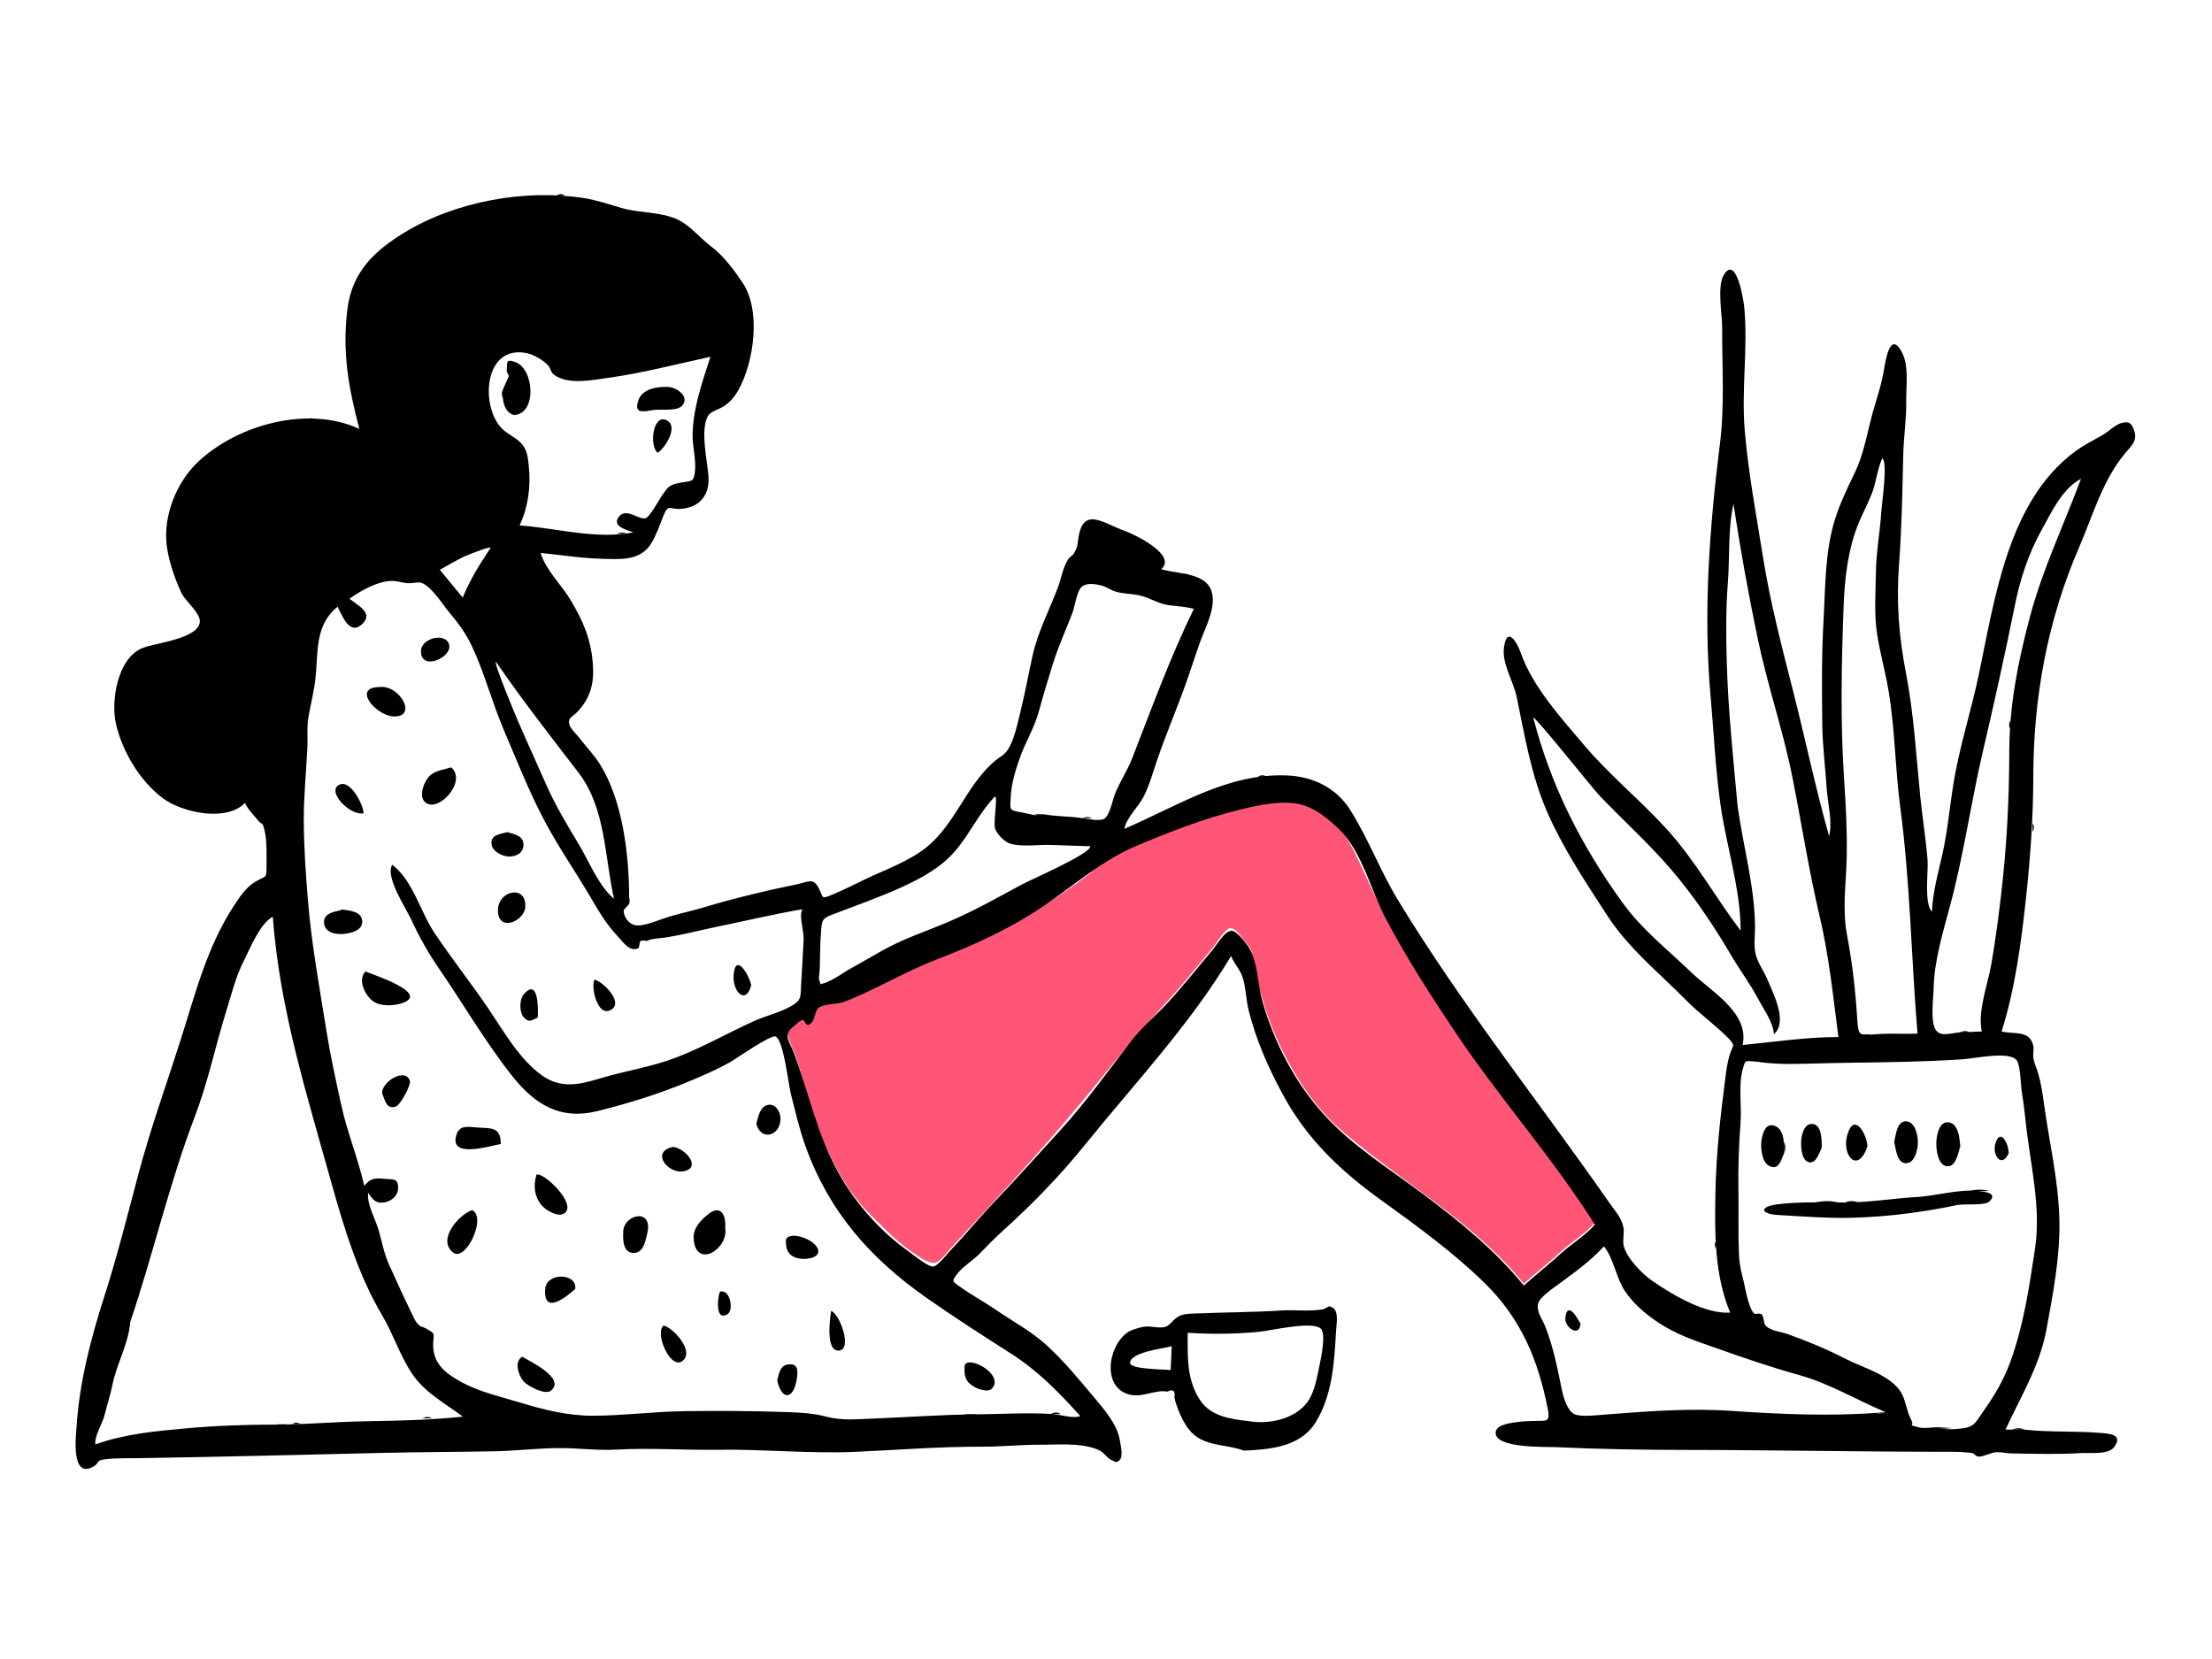 <svg width="448" height="336" viewBox="0 0 448 336" fill="none" xmlns="http://www.w3.org/2000/svg">
<path fill-rule="evenodd" clip-rule="evenodd" d="M323.016 247.637C321.039 249.922 318.121 251.619 315.882 253.708C313.531 255.903 310.979 257.821 308.637 259.989C298.306 247.363 284.154 239.62 271.894 229.142C266.081 224.175 261.799 217.437 258.665 210.522C257.059 206.977 255.872 203.328 254.943 199.551C254.525 197.85 254.116 196.155 253.842 194.431C253.511 192.343 253.425 192.165 252.017 190.535C251.41 189.834 250.236 187.784 249.048 188.01C248.048 188.2 246.22 191.243 245.588 191.995C242.55 195.61 239.605 199.335 236.406 202.81C231.513 208.127 227.058 213.36 222.514 218.996C213.22 230.526 203.194 241.38 193.078 252.229C192.327 253.034 190.578 255.393 189.5 255.711C188.189 256.096 186.059 254.488 184.739 253.59C181.552 251.42 179.041 248.735 176.317 246.047C171.002 240.801 167.403 233.436 164.982 226.429C163.532 222.235 162.59 217.887 161.094 213.707C160.471 211.965 159.058 209.824 159.775 208.307C159.989 207.854 161.348 206.652 161.828 206.56C162.395 206.452 163.34 207.229 163.537 207.175C165.418 206.66 164.375 204.691 165.494 203.631C166.128 203.03 169.355 203.118 170.318 202.788C173.84 201.58 177 199.275 180.33 197.899C194.27 192.14 208.38 186.537 220.414 177.132C223.535 174.694 225.609 172.861 229.333 171.285C233.097 169.692 236.88 168.271 240.72 166.881C244.108 165.655 247.514 164.505 251.014 163.626C254.798 162.675 260.167 161.47 263.948 162.695C271.374 165.099 273.772 171.217 276.729 177.671C280.73 186.404 285.567 194.667 290.812 202.705C300.9 218.17 313.17 232.047 323.016 247.637Z" fill="#FF5678"/>
<path fill-rule="evenodd" clip-rule="evenodd" d="M99.382 110.919C98.974 110.712 95.784 112.01 95.248 112.209C93.109 113.003 91.094 114.321 89.079 115.394C90.624 117.273 92.169 119.153 93.713 121.033C95.226 117.32 97.172 114.256 99.382 110.919ZM100.436 134.021C99.91 134.08 104.346 144.741 104.864 145.938C106.75 150.292 108.729 154.603 110.639 158.945C112.49 163.154 114.837 167.025 117.202 170.956C119.225 174.319 121.306 179.536 124.358 182.027C122.431 173.479 122.685 163.65 117.158 156.473C111.43 149.032 105.766 141.767 100.436 134.021ZM323.015 248.016C314.455 234.46 303.739 222.468 294.812 209.154C289.814 201.699 284.949 194.149 280.741 186.213C277.681 180.441 275.779 172.205 271.052 167.792C268.969 165.848 266.743 163.945 263.948 163.074C260.123 161.882 254.856 163.063 251.014 164.005C243.853 165.761 236.858 168.488 230.076 171.351C223.196 174.255 217.326 179.472 211.11 183.663C204.442 188.16 197.225 191.435 189.754 194.303C183.249 196.8 177.462 200.384 170.992 202.897C169.703 203.398 167.072 203.324 165.99 203.978C164.825 204.681 165.284 206.757 163.869 207.523C163.23 207.869 163.018 206.616 162.528 206.636C161.928 206.661 161.382 207.365 160.804 207.81C158.453 209.624 159.894 210.834 160.825 213.331C163.86 221.465 165.491 229.74 169.752 237.419C173.255 243.731 178.269 249.387 184.173 253.566C185.071 254.202 187.999 256.666 189.053 256.502C190.001 256.355 191.932 253.832 192.588 253.147C195.56 250.038 198.278 246.694 201.249 243.58C205.84 238.768 210.259 233.827 214.715 228.949C219.887 223.287 224.465 216.871 229.123 210.821C231.266 208.037 234.024 205.77 236.406 203.189C239.609 199.719 242.55 195.988 245.588 192.374C246.507 191.28 248.047 188.483 249.476 188.516C250.477 188.539 252.242 190.896 252.765 191.634C254.711 194.379 254.702 199.337 255.67 202.764C258.032 211.12 262.29 219.282 268.13 225.73C273.938 232.143 281.377 236.703 288.246 241.857C295.687 247.441 302.736 253.156 308.637 260.369C310.979 258.201 313.531 256.282 315.882 254.088C318.122 251.998 321.04 250.302 323.015 248.016ZM212.823 286.368C214.487 286.385 217.305 287.408 218.794 286.792C214.378 281.906 210.322 277.713 204.735 274.132C198.937 270.416 193.158 266.733 187.527 262.769C176.177 254.781 167.83 245.308 163.089 232.006C161.868 228.58 161.051 224.987 160.156 221.466C159.675 219.569 158.717 210.697 157.09 209.931C156.126 209.477 148.872 214.575 147.723 215.21C145.036 216.696 142.338 217.849 139.56 219.011C133.589 221.512 127.433 223.419 121.1 225.011C113.509 226.92 108.337 223.761 103.634 217.794C98.298 211.024 93.864 203.386 88.986 196.277C86.767 193.043 84.929 189.815 83.291 186.248C82.219 183.915 77.966 177.619 79.435 175.132C83.628 178.324 85.136 184.671 87.992 188.945C91.552 194.272 95.563 199.294 99.141 204.616C102.15 209.09 105.219 214.513 109.664 217.73C113.574 220.559 117.289 219.69 121.496 218.418C126.596 216.877 131.883 216.117 136.881 214.206C142.289 212.138 147.407 209.204 152.684 206.812C155.144 205.696 158.09 205.062 160.408 203.671C162.406 202.474 162.108 201.841 162.255 199.29C162.426 196.313 162.624 193.335 162.755 190.356C162.844 188.355 161.761 185.641 162.496 184.147C156.505 185.185 150.649 186.576 144.7 187.807C141.443 188.481 138.302 189.314 135.012 189.843C133.757 190.045 132.043 190.039 130.92 190.586C130.024 190.329 129.567 190.492 129.549 191.076C129.507 191.393 129.439 191.706 129.346 192.014C127.509 192.849 126.44 191.057 124.847 189.338C122.881 187.216 121.408 184.826 119.966 182.333C116.741 176.758 113.023 171.515 110.039 165.783C106.997 159.941 104.526 153.685 101.947 147.623C99.581 142.061 98.066 136.047 95.452 130.617C94.285 128.193 92.806 126.189 91.079 124.141C89.654 122.452 87.462 118.807 85.334 118.031C84.771 117.826 83.298 118.17 82.659 118.125C81.385 118.034 80.249 117.566 78.946 117.668C76.123 117.889 73.045 119.674 70.79 121.244C72.247 122.543 75.894 124.122 73.275 126.463C70.733 128.735 69.329 124.659 68.359 122.873C63.791 126.624 64.452 131.796 63.924 137.095C63.648 139.862 62.923 142.587 62.456 145.312C62.119 147.273 62.355 149.302 62.259 151.304C62.013 156.393 61.502 161.264 61.526 166.281C61.553 171.644 61.919 176.823 62.348 182.147C63.07 191.11 64.725 200.077 66.144 208.969C66.943 213.967 68.036 218.824 69.097 223.741C70.301 229.322 72.528 234.609 73.777 240.176C75.05 238.558 76.007 238.55 78.065 238.764C79.649 238.929 80.712 238.552 80.619 240.75C80.559 242.175 79.302 243.264 77.911 243.513C76.097 243.837 75.48 242.932 74.545 241.558C74.326 244.16 76.076 246.881 76.769 249.422C77.424 251.831 77.858 254.191 78.958 256.496C80.032 258.745 80.952 260.963 82.039 263.191C82.539 264.215 83.007 265.256 83.513 266.278C83.769 266.796 84.071 267.509 84.453 267.945C85.349 268.967 85.206 268.472 86.255 269.054C88.54 270.324 87.682 270.007 87.735 272.628C87.787 275.213 89.113 277.112 91.238 278.565C95.749 281.649 100.197 282.506 105.325 284.064C110.102 285.516 115.134 286.761 120.193 286.733C126.389 286.698 132.503 285.886 138.698 285.804C145.534 285.713 152.435 285.75 159.257 285.987C162.067 286.084 164.676 286.209 167.389 286.926C170.54 287.76 173.587 287.429 176.834 287.303C183.762 287.034 190.928 286.498 197.765 286.449C202.688 286.414 207.882 286.071 212.823 286.368ZM392.455 289.053C393.687 289.704 396.447 289.437 397.685 289.256C399.866 288.938 400.1 288.073 401.484 286.129C403.865 282.78 405.799 279.572 407.201 275.693C409.882 268.268 410.977 260.672 412.155 252.905C413.463 244.275 411.074 235.33 410.219 226.758C410.022 224.792 409.754 222.843 409.443 220.891C409.257 219.725 409.209 215.755 408.441 214.745C406.966 212.804 400.106 214.37 397.408 214.545C389.88 215.037 382.302 215.152 374.777 215.238C370.765 215.283 366.73 215.451 362.758 215.482C360.933 215.497 359.149 215.406 357.319 215.228C356.706 215.169 356.108 215.028 355.491 214.994C353.379 214.877 353.538 214.571 352.992 216.442C352.035 219.718 352.771 223.887 352.52 227.289C352.184 231.833 352.002 236.442 352.086 240.997C352.163 245.205 352.019 249.405 352.176 253.623C352.242 255.369 352.433 256.794 352.893 258.462C353.414 260.348 353.987 264.754 355.285 266.059C355.432 266.208 356.535 265.862 356.828 266.232C357.279 266.802 357.196 268.008 357.506 268.376C358.509 269.569 360.58 269.663 362.083 270.199C366.206 271.67 369.989 273.266 373.875 275.249C377.348 277.02 382.946 278.528 385.034 282.023C385.991 283.625 386.12 285.738 387.001 287.39C388.003 289.273 385.998 288.289 388.453 289.053C389.559 289.397 391.321 289.053 392.455 289.053ZM26.375 267.756C26.062 272.105 23.613 276.247 22.76 280.522C22.361 282.524 21.684 284.492 21.215 286.482C20.765 288.391 19.141 290.652 19.305 292.541C25.302 290.404 31.377 289.867 37.645 289.291C43.586 288.745 49.862 288.527 55.753 288.525C61.756 288.521 68.174 287.935 74.355 287.844C80.819 287.749 87.381 287.582 93.751 286.911C90.42 284.444 86.252 282.127 83.793 278.695C81.119 274.963 79.73 270.288 77.377 266.351C72.656 258.449 69.654 248.644 67.179 239.767C62.182 221.846 56.599 204.256 55.253 185.667C52.692 186.979 50.659 192.068 49.376 194.602C47.74 197.837 46.883 201.344 45.819 204.783C43.627 211.865 42.111 219.209 39.428 226.225C34.301 239.635 31.005 254.084 26.375 267.756ZM351.924 163.309C353.033 171.324 355.359 179.443 355.448 187.554C355.467 189.339 355.165 191.321 355.537 193.08C355.934 194.959 357.226 196.62 357.972 198.405C359.156 201.239 362.154 207.048 359.263 209.45C359.204 207.171 357.119 204.277 356.068 202.284C354.485 199.281 352.404 196.536 350.688 193.608C347.095 187.479 343.07 181.481 338.44 176.078C333.93 170.815 328.732 166.147 323.95 161.135C322.513 159.629 310.987 145.136 310.529 145.339C314.104 159.126 320.182 171.122 328.499 182.666C332.577 188.325 337.471 192.049 342.436 196.843C346.57 200.836 354.361 205.105 352.932 211.647C359.394 211.026 365.814 210.033 372.335 210.033C371.263 201.78 370.441 193.657 368.527 185.539C366.353 176.322 364.881 166.828 363.042 157.529C361.165 148.035 357.981 138.844 356.001 129.368C354.104 120.294 352.475 111.237 351.085 102.062C349.936 107.146 350.36 112.73 349.952 117.917C349.535 123.216 349.576 128.418 349.714 133.748C349.971 143.649 351.026 153.431 351.924 163.309ZM379.926 116.104C379.963 111.865 380.784 107.685 381.037 103.457C381.115 102.16 382.407 93.309 381.202 92.847C380.211 95.008 379.98 97.772 379.08 100.039C378.181 102.303 376.978 104.461 376.116 106.741C374.247 111.681 373.602 117.27 373.401 122.522C372.945 134.401 372.71 146.253 373.508 158.132C373.85 163.224 374.113 168.324 374.019 173.426C373.916 179.04 373.057 183.912 374.101 189.48C375.134 194.993 375.783 200.484 376.128 206.078C376.369 210.004 376.466 209.726 380.212 209.45C382.916 209.25 385.647 209.463 388.355 209.34C387.089 194.038 386.882 178.704 384.86 163.461C383.828 155.684 383.8 147.795 382.518 140.047C381.881 136.199 380.812 132.428 380.198 128.574C379.539 124.437 379.863 120.272 379.926 116.104ZM106.004 106.474C113.215 107.098 120.886 109.254 128.278 107.831C127.059 107.337 123.871 106.657 125.306 104.709C126.765 102.728 129.224 105.24 130.679 104.981C131.576 104.821 133.559 101.07 134.112 100.294C135.367 98.529 135.518 98.221 137.775 97.769C139.962 97.331 140.458 97.805 140.735 95.631C141.053 93.131 140.188 90.321 140.273 87.764C140.458 82.261 142.233 77.435 143.885 72.257C136.865 73.785 130 75.596 122.822 76.58C119.753 77.001 114.979 77.972 112.191 75.886C111.466 75.343 111.582 74.611 110.989 73.982C109.994 72.928 108.149 71.836 106.738 71.536C98.055 69.687 97.208 82.066 101.559 86.697C102.649 87.858 104.165 88.431 105.281 89.495C106.771 90.913 106.893 92.407 107.111 94.572C107.518 98.632 106.964 102.708 105.232 106.422L106.004 106.474ZM211.374 164.911C213.937 165.397 216.612 165.286 219.182 165.701C220.095 165.849 222.833 166.363 223.636 165.829C224.861 165.014 225.297 162.025 225.877 160.633C226.896 158.184 228.339 156.048 229.311 153.555C233.283 143.371 236.988 133.146 241.792 123.31C239.951 122.831 238.537 122.812 236.681 122.565C234.748 122.307 232.995 121.164 231.151 120.673C229.397 120.206 227.561 120.325 225.824 119.782C224.867 119.483 224.046 118.819 223.103 118.586C221.599 118.217 219.844 118.001 218.95 118.988C218.033 120 217.712 122.776 217.213 124.084C215.885 127.567 214.342 130.93 213.229 134.493C212.225 137.708 211.271 140.888 210.388 144.132C209.454 147.556 207.614 150.378 206.493 153.649C205.64 156.139 204.836 158.685 204.708 161.339C204.585 163.93 204.208 164.095 206.798 164.509C208.106 164.717 210.144 165.494 211.374 164.911ZM380.026 286.149C380.693 286.46 381.323 286.419 381.913 286.025C376.125 283.58 370.495 280.189 364.457 278.512C358.792 276.939 353.287 275.06 347.83 273.122C343.396 271.548 339.409 270.323 335.401 267.552C332.967 265.871 330.806 263.98 329.133 261.522C327.272 258.786 326.858 254.893 324.842 252.429C322.12 255.417 318.924 257.68 315.704 260.055C314.59 260.877 311.918 262.668 311.537 263.939C311.056 265.543 312.344 267.078 312.981 268.702C314.613 272.86 315.41 277.016 316.295 281.339C316.65 283.071 317.416 285.675 318.839 286.401C320.135 287.061 323.888 286.582 325.5 286.459C333.914 285.822 342.178 285.169 350.641 285.749C360.219 286.406 370.473 286.86 380.026 286.149ZM396.83 209.1C398.359 209.105 399.852 208.914 401.376 208.914C400.496 204.808 402.552 199.495 403.281 195.397C404.096 190.812 404.717 186.071 405.261 181.45C406.407 171.716 406.927 162.1 406.942 152.295C406.956 142.807 408.683 134.136 411.102 125.015C413.7 115.22 417.954 106.411 421.472 96.964C417.613 99.003 415.478 103.776 413.45 107.425C410.887 112.038 409.18 117.147 408.134 122.326C406.115 132.317 403.9 142.338 401.57 152.313C399.144 162.699 397.718 173.18 394.939 183.481C393.584 188.504 391.741 194.684 391.639 199.865C391.596 202.008 390.95 206.495 391.922 208.357C392.83 210.098 394.838 209.278 396.83 209.1ZM166.026 196.214C165.946 197.28 165.869 198.295 165.68 199.348C167.798 199.328 170.48 197.131 172.297 196.144C174.51 194.942 176.725 193.617 178.889 192.409C183.068 190.076 187.811 188.539 192.272 186.623C197.397 184.421 202.108 181.761 207.008 179.111C208.72 178.185 221.024 172.852 220.817 171.395C218.116 171.305 215.415 171.215 212.713 171.126C210.398 171.049 206.811 171.572 204.593 170.856C203.379 170.464 202.015 169.02 201.557 167.889C201.103 166.77 202.123 161.622 201.53 161.294C198.507 164.381 196.606 168.483 193.903 171.813C190.916 175.493 187.057 177.642 182.803 179.598C178.105 181.758 173.243 183.43 168.443 185.282C166.418 186.062 166.458 186.509 166.282 188.729C166.085 191.21 166.106 193.726 166.026 196.214ZM410.128 289.559C415.22 290.105 420.438 289.794 425.57 290.22C427.437 290.375 430.026 290.606 428.148 293.112C426.965 294.69 423.175 294.184 421.456 294.293C416.841 294.587 411.954 294.429 407.329 294.361C406.355 294.347 405.279 294.057 404.294 294.122C403.158 294.197 401.797 295.014 400.762 295.008C400.124 295.004 399.895 294.331 399.344 294.269C398.145 294.135 396.946 294.036 395.737 294.037C377.454 294.041 359.422 293.673 341.184 293.653C332.464 293.644 323.603 293.494 314.886 293.084C313.055 292.998 302.631 293.372 302.919 290.076C303.068 288.379 306.47 288.14 307.712 287.959C308.632 287.826 309.586 287.847 310.508 287.797C312.957 287.666 314.03 288.255 313.513 285.576C311.554 275.412 308.042 267.012 300.54 259.704C294.406 253.728 287.019 248.307 280.07 243.317C271.634 237.258 264.789 230.885 259.78 221.613C256.855 216.199 254.407 210.663 252.904 204.676C252.363 202.523 252.35 200.073 251.688 197.997C251.178 196.398 250.016 195.279 249.332 193.623C240.938 207.643 229.813 219.373 219.612 232.014C214.738 238.054 209.178 243.79 203.354 249.044C201.626 250.603 200.013 252.231 198.4 253.909C197.051 255.313 194.909 256.561 193.77 258.119C192.677 259.614 192.946 259.542 194.609 260.729C196.808 262.298 199.231 263.601 201.465 265.13C205.035 267.576 208.932 269.642 212.124 272.584C215.576 275.767 218.592 279.453 221.61 283.041C223.621 285.433 226.26 288.502 226.765 291.526C226.933 292.527 227.569 295.001 226.73 295.734C226.012 296.36 226.084 296.123 225.194 295.741C224.026 295.24 223.683 294.092 222.257 293.544C218.609 292.144 214.194 292.625 210.398 292.608C206.6 292.591 202.771 293.018 198.975 293.002C190.308 292.966 181.825 293.668 173.159 294.045C163.956 294.445 154.64 293.485 145.467 293.621C138.671 293.722 131.694 293.214 124.71 293.591C121.118 293.785 117.59 293.336 114.087 293.285C109.501 293.219 104.792 293.843 100.167 293.932C92.575 294.079 85.076 294.078 77.438 294.26C61.009 294.653 44.669 295.059 28.231 295.32C26.038 295.354 23.637 295.28 21.47 295.527C19.17 295.789 20.358 296.278 18.78 297.106C14.362 299.423 15.382 290.833 15.488 289.143C16.056 280.089 18.354 271.208 21.117 262.612C23.737 254.459 25.865 245.926 28.084 237.597C30.514 228.481 33.679 219.738 36.554 210.712C39.499 201.462 41.897 191.852 47.246 183.653C48.465 181.785 49.724 179.776 51.684 178.599C53.881 177.279 53.975 178.05 53.974 175.634C53.972 173.359 54.112 170.32 53.575 168.149C53.09 166.188 53.165 167.351 52.073 165.942C51.184 164.796 50.253 164.013 49.616 162.622C45.697 166.595 36.728 164.498 32.942 161.637C28.309 158.136 24.78 152.228 23.486 146.602C22.448 142.084 23.722 133.471 28.723 131.299C31.16 130.24 40.114 129.439 40.473 125.987C40.657 124.205 37.506 121.7 36.779 120.167C35.431 117.329 34.137 113.553 33.763 110.442C33.031 104.368 35.788 97.577 40.18 93.475C48.237 85.949 62.414 82.087 72.778 86.862C70.588 78.495 69.265 71.278 70.368 62.575C71.319 55.078 75.742 50.883 81.829 47.148C92.216 40.775 106.341 38.259 118.218 40.112C120.917 40.534 123.507 41.437 126.006 42.156C129.637 43.2 133.983 42.852 137.41 44.549C139.896 45.779 141.783 48.229 143.966 49.865C146.514 51.774 148.632 54.625 150.402 57.261C154.189 62.897 152.709 73.359 149.54 79.017C148.861 80.231 148.021 81.252 146.897 82.081C145.726 82.942 143.941 83.211 143.338 84.328C141.793 87.192 143.283 93.391 143.49 96.486C143.73 100.079 141.913 102.779 137.838 103.065C135.481 103.231 135.405 101.864 134.277 104.678C133.545 106.502 132.881 108.489 131.825 110.161C129.648 113.607 125.662 113.271 122.031 113.178C117.827 113.069 113.687 112.405 109.481 111.986C110.592 115.545 113.632 118.307 115.531 121.478C118.098 125.766 119.644 129.321 120.061 134.317C120.381 138.156 119.69 141.187 117.063 144.044C115.976 145.227 115.012 145.285 115.282 146.649C115.447 147.481 116.886 148.854 117.395 149.518C118.742 151.275 120.306 152.888 121.492 154.764C126.054 161.984 127.401 172.989 127.413 181.394C127.413 181.779 127.619 182.599 127.449 182.997C127.323 183.292 126.365 184.224 126.351 184.304C126.164 185.385 127.218 187.237 128.871 187.42C130.607 187.612 133.788 186.163 135.403 185.687C137.988 184.925 140.622 184.363 143.201 183.58C147.367 182.316 151.513 181.308 155.747 180.318C157.661 179.871 159.585 179.498 161.505 179.079C163.692 178.603 164.707 177.683 165.836 179.908C166.804 181.817 166.202 182.163 168.548 181.201C170.877 180.245 173.152 179.061 175.426 177.982C179.436 176.08 184.212 174.384 187.671 171.576C193.441 166.89 195.578 159.429 201.1 154.458C202.638 153.074 203.556 153.049 204.528 151.132C205.569 149.079 206.105 146.447 206.652 144.24C207.611 140.374 208.293 136.495 209.162 132.632C210.245 127.821 212.585 123.463 214.293 118.874C214.958 117.086 215.303 114.813 216.376 113.206C216.661 112.78 217.204 112.54 217.426 112.187C218.189 110.976 218.181 110.644 218.379 109.188C219.304 102.382 223.367 105.962 227.805 107.523C229.676 108.18 238.557 112.445 235.165 115.281C239.208 116.454 245.683 115.816 245.628 121.609C245.6 124.578 243.825 127.753 242.872 130.532C242.025 132.999 241.207 135.476 240.348 137.939C238.464 143.334 236.179 148.569 234.341 153.981C233.503 156.448 232.812 158.972 231.646 161.3C230.617 163.354 228.127 165.617 227.716 167.863C238.489 163.267 248.455 156.622 260.512 157.046C265.792 157.231 270.584 159.45 273.5 164.093C277.155 169.911 279.561 176.426 283.134 182.299C296.132 203.661 311.636 223.069 325.905 243.547C327.001 245.121 328.411 246.609 328.791 248.554C329.039 249.822 328.558 251.092 328.855 252.31C329.473 254.844 332.591 258.006 334.706 259.462C338.76 262.252 345.35 266.188 350.409 265.84C347.234 258.21 347.277 249.85 347.424 241.711C347.564 233.98 348.4 226.311 349.392 218.659C349.616 216.928 349.812 215.323 350.309 213.646C350.88 211.721 351.664 211.903 349.954 210.173C347.322 207.508 344.191 205.316 341.538 202.618C335.799 196.785 329.917 192.212 325.401 185.246C321.105 178.62 316.574 171.803 313.394 164.547C310.121 157.077 308.812 149.1 307.187 141.19C306.528 137.98 304.123 134.396 304.606 131.044C305.217 126.808 307.181 129.893 307.981 132.172C310.422 139.132 316.136 145.36 320.869 150.957C325.982 157.004 332.236 162.062 337.574 167.933C343.386 174.326 347.367 181.674 352.536 188.499C352.536 180.029 349.644 171.404 348.461 163.025C347.42 155.651 347.093 148.252 346.435 140.845C344.941 124.02 346.232 106.699 348.329 89.994C349.326 82.06 348.761 74.314 348.791 66.353C348.8 63.819 347.752 57.98 349.088 55.732C351.648 51.425 353.141 60.842 353.271 62.246C354.045 70.609 352.656 78.879 353.366 87.206C354.107 95.902 355.715 104.354 357.084 112.95C358.566 122.257 360.98 131.354 363.291 140.482C365.717 150.067 367.758 159.851 370.455 169.359C371.183 166.37 370.162 162.699 369.961 159.655C369.673 155.299 369.11 150.943 369.062 146.575C368.984 139.615 368.93 132.526 369.324 125.598C369.712 118.77 369.594 111.614 371.689 105.036C372.683 101.913 374.14 98.867 375.567 95.926C377.326 92.299 377.948 88.782 378.923 84.925C379.757 81.621 380.979 78.405 381.535 75.035C381.881 72.939 382.845 66.753 385.245 71.44C386.638 74.16 386.036 78.193 386.074 81.116C386.124 84.863 385.551 88.506 385.463 92.237C385.292 99.557 385.169 106.868 384.623 114.176C384.05 121.844 384.55 128.715 386.009 136.27C387.605 144.539 388.073 152.827 388.9 161.198C389.326 165.52 390.046 169.818 390.393 174.146C390.577 176.438 389.634 183.01 391.277 184.643C391.436 180.673 392.573 176.7 393.435 172.831C394.457 168.248 394.87 163.431 395.623 158.782C396.842 151.251 399.208 144.059 400.773 136.612C404 121.262 406.681 101.533 420.203 91.485C421.972 90.17 423.917 89.2 425.829 88.118C426.912 87.505 428.521 85.921 429.76 85.644C431.112 85.343 431.676 85.577 432.224 87.146C432.989 89.333 431.591 90.355 430.286 91.943C425.769 97.44 423.84 104.486 421.051 110.933C414.666 125.694 411.84 141.264 411.808 157.221C411.791 165.574 411.215 173.63 410.324 181.933C409.365 190.868 408.103 200.318 405.388 208.914C408.111 209.524 411.065 208.614 411.804 211.779C411.985 212.556 411.657 213.475 411.858 214.487C412.053 215.471 412.523 216.449 412.801 217.416C413.375 219.417 413.678 221.391 413.957 223.446C415.037 231.385 416.89 238.937 417.087 246.987C417.269 254.429 415.812 261.968 414.47 269.267C413.117 276.618 409.239 282.884 406.186 289.532C407.5 289.532 408.814 289.545 410.128 289.559Z" fill="black"/>
<path fill-rule="evenodd" clip-rule="evenodd" d="M237.315 272.661C235.867 273.071 228.876 273.843 228.877 276.037C228.878 277.352 235.86 277.327 237.095 277.47C237.169 275.867 237.242 274.264 237.315 272.661ZM252.746 287.798C256.775 288.564 262.243 287.487 264.818 283.935C266.022 282.276 266.593 279.752 266.985 277.772C267.359 275.884 268.514 271.174 267.728 269.405C266.763 267.233 257.507 269.503 254.812 269.753C250.109 270.187 245.246 270.238 240.54 269.931C240.54 274.79 240.292 279.526 243.15 283.708C245.211 286.725 249.083 287.437 252.746 287.798ZM251.936 293.8C247.559 292.198 242.964 293.239 240.113 288.54C239.39 287.348 238.781 286.066 238.344 284.741C238.13 284.161 237.963 283.567 237.845 282.959C238.068 281.649 237.588 281.279 236.406 281.85C234.086 281.399 231.542 282.992 229.098 282.522C223.171 281.384 224.247 272.893 228.225 269.954C229.011 269.373 229.796 269.212 230.695 268.925C232.678 268.293 233.751 268.999 235.565 268.819C237.03 268.675 237.433 267.138 239.008 266.461C240.039 266.018 241.471 266.052 242.555 266.008C248.228 265.774 253.92 265.777 259.63 265.407C262.293 265.235 265.168 265.656 267.777 265.201C268.998 264.988 268.823 264.175 269.98 264.888C271.177 265.627 270.66 268.357 270.6 269.446C270.25 275.743 269.875 282.497 266.502 288.002C263.416 293.039 257.343 293.554 251.936 293.8Z" fill="black"/>
<path fill-rule="evenodd" clip-rule="evenodd" d="M20.767 295.535C22.175 295.519 23.583 295.504 24.986 295.49C23.576 295.505 22.172 295.52 20.767 295.535Z" fill="black"/>
<path fill-rule="evenodd" clip-rule="evenodd" d="M411.816 161.276C411.814 159.923 411.811 158.571 411.808 157.22C411.81 158.574 411.813 159.925 411.816 161.276Z" fill="black"/>
<path fill-rule="evenodd" clip-rule="evenodd" d="M53.58 166.831C53.575 168.149 53.571 169.467 53.566 170.782C53.57 169.463 53.575 168.147 53.58 166.831Z" fill="black"/>
<path fill-rule="evenodd" clip-rule="evenodd" d="M170.641 294.041C171.762 294.042 172.882 294.044 173.997 294.047C172.875 294.046 171.759 294.043 170.641 294.041Z" fill="black"/>
<path fill-rule="evenodd" clip-rule="evenodd" d="M102.611 293.772C103.732 293.775 104.852 293.779 105.967 293.783C104.845 293.78 103.728 293.776 102.611 293.772Z" fill="black"/>
<path fill-rule="evenodd" clip-rule="evenodd" d="M347.572 239.045C347.523 239.934 347.473 240.823 347.424 241.711C347.474 240.82 347.523 239.933 347.572 239.045Z" fill="black"/>
<path fill-rule="evenodd" clip-rule="evenodd" d="M410.128 289.559C409.262 289.55 408.396 289.541 407.531 289.532C408.4 289.169 409.266 289.185 410.128 289.559Z" fill="black"/>
<path fill-rule="evenodd" clip-rule="evenodd" d="M333.257 293.497C333.878 293.487 334.5 293.478 335.115 293.467C334.492 293.476 333.874 293.487 333.257 293.497Z" fill="black"/>
<path fill-rule="evenodd" clip-rule="evenodd" d="M411.479 172.252C411.495 171.579 411.51 170.907 411.525 170.238C411.51 170.91 411.495 171.581 411.479 172.252Z" fill="black"/>
<path fill-rule="evenodd" clip-rule="evenodd" d="M353.366 87.206C353.315 86.513 353.263 85.82 353.212 85.128C353.263 85.822 353.315 86.514 353.366 87.206Z" fill="black"/>
<path fill-rule="evenodd" clip-rule="evenodd" d="M411.786 163.924C411.794 163.229 411.803 162.534 411.811 161.842C411.803 162.537 411.794 163.231 411.786 163.924Z" fill="black"/>
<path fill-rule="evenodd" clip-rule="evenodd" d="M216.362 292.635C216.914 292.643 217.467 292.651 218.015 292.658C217.461 292.649 216.911 292.642 216.362 292.635Z" fill="black"/>
<path fill-rule="evenodd" clip-rule="evenodd" d="M358.683 293.768C359.223 293.779 359.763 293.79 360.298 293.801C359.756 293.791 359.22 293.779 358.683 293.768Z" fill="black"/>
<path fill-rule="evenodd" clip-rule="evenodd" d="M417.025 244.895C416.986 244.285 416.947 243.676 416.909 243.067C416.948 243.677 416.987 244.286 417.025 244.895Z" fill="black"/>
<path fill-rule="evenodd" clip-rule="evenodd" d="M407.329 294.361C407.768 294.358 408.208 294.356 408.642 294.355C408.201 294.358 407.765 294.36 407.329 294.361Z" fill="black"/>
<path fill-rule="evenodd" clip-rule="evenodd" d="M347.427 293.796C347.862 293.786 348.298 293.775 348.729 293.765C348.292 293.776 347.859 293.786 347.427 293.796Z" fill="black"/>
<path fill-rule="evenodd" clip-rule="evenodd" d="M249.563 293.464C250.043 293.461 250.522 293.458 250.997 293.455C250.516 293.458 250.04 293.461 249.563 293.464Z" fill="black"/>
<path fill-rule="evenodd" clip-rule="evenodd" d="M139.047 293.462C139.503 293.465 139.958 293.468 140.409 293.472C139.952 293.47 139.5 293.466 139.047 293.462Z" fill="black"/>
<path fill-rule="evenodd" clip-rule="evenodd" d="M112.162 293.536C112.627 293.51 113.091 293.483 113.551 293.458C113.085 293.484 112.624 293.51 112.162 293.536Z" fill="black"/>
<path fill-rule="evenodd" clip-rule="evenodd" d="M240.877 116.515C240.186 116.456 239.495 116.396 238.803 116.336C239.495 116.385 240.227 115.975 240.877 116.515Z" fill="black"/>
<path fill-rule="evenodd" clip-rule="evenodd" d="M417.09 289.821C416.409 289.753 415.727 289.684 415.046 289.615C415.728 289.684 416.409 289.753 417.09 289.821Z" fill="black"/>
<path fill-rule="evenodd" clip-rule="evenodd" d="M369.546 120.712C369.501 121.309 369.455 121.907 369.409 122.502C369.455 121.904 369.501 121.308 369.546 120.712Z" fill="black"/>
<path fill-rule="evenodd" clip-rule="evenodd" d="M411.957 145.611C412.004 145.045 412.05 144.479 412.097 143.915C412.05 144.482 412.003 145.046 411.957 145.611Z" fill="black"/>
<path fill-rule="evenodd" clip-rule="evenodd" d="M369.275 129.976C369.226 130.572 369.177 131.168 369.128 131.762C369.177 131.165 369.226 130.57 369.275 129.976Z" fill="black"/>
<path fill-rule="evenodd" clip-rule="evenodd" d="M411.669 168.465C411.664 167.889 411.66 167.313 411.656 166.738C412.028 167.313 412.013 167.887 411.669 168.465Z" fill="black"/>
<path fill-rule="evenodd" clip-rule="evenodd" d="M347.582 251.21C347.576 251.788 347.572 252.366 347.565 252.94C347.184 252.358 347.26 251.783 347.582 251.21Z" fill="black"/>
<path fill-rule="evenodd" clip-rule="evenodd" d="M391.027 184.394C390.96 183.81 390.893 183.225 390.827 182.642C390.894 183.227 390.96 183.811 391.027 184.394Z" fill="black"/>
<path fill-rule="evenodd" clip-rule="evenodd" d="M31.285 130.744C30.834 131.341 30.218 130.932 29.681 131.004C30.216 130.917 30.751 130.831 31.285 130.744Z" fill="black"/>
<path fill-rule="evenodd" clip-rule="evenodd" d="M254.757 265.821C254.186 265.822 253.615 265.822 253.044 265.823C253.616 265.822 254.186 265.821 254.757 265.821Z" fill="black"/>
<path fill-rule="evenodd" clip-rule="evenodd" d="M345.974 133.197C346.028 133.683 346.081 134.169 346.134 134.653C346.081 134.166 346.028 133.682 345.974 133.197Z" fill="black"/>
<path fill-rule="evenodd" clip-rule="evenodd" d="M63.81 84.967C63.236 84.978 62.662 84.99 62.088 85.001C62.656 84.667 63.228 84.57 63.81 84.967Z" fill="black"/>
<path fill-rule="evenodd" clip-rule="evenodd" d="M369.261 138.376C369.224 138.885 369.187 139.394 369.15 139.901C369.187 139.392 369.224 138.884 369.261 138.376Z" fill="black"/>
<path fill-rule="evenodd" clip-rule="evenodd" d="M353.52 75.865C353.565 75.401 353.609 74.936 353.653 74.475C353.608 74.94 353.565 75.402 353.52 75.865Z" fill="black"/>
<path fill-rule="evenodd" clip-rule="evenodd" d="M349.01 74.411C348.965 74.914 348.919 75.418 348.875 75.92C348.92 75.416 348.965 74.913 349.01 74.411Z" fill="black"/>
<path fill-rule="evenodd" clip-rule="evenodd" d="M99.681 40.771C99.097 40.842 98.513 40.913 97.929 40.983C98.513 40.912 99.097 40.842 99.681 40.771Z" fill="black"/>
<path fill-rule="evenodd" clip-rule="evenodd" d="M57.496 85.368C56.896 85.429 56.297 85.49 55.698 85.552C56.297 85.49 56.897 85.429 57.496 85.368Z" fill="black"/>
<path fill-rule="evenodd" clip-rule="evenodd" d="M385.942 86.844C385.978 86.375 386.015 85.906 386.051 85.44C386.015 85.909 385.978 86.377 385.942 86.844Z" fill="black"/>
<path fill-rule="evenodd" clip-rule="evenodd" d="M37.823 164.174C38.168 164.18 38.513 164.185 38.853 164.19C38.507 164.185 38.165 164.18 37.823 164.174Z" fill="black"/>
<path fill-rule="evenodd" clip-rule="evenodd" d="M349.027 222.006C348.993 222.525 348.958 223.043 348.923 223.561C348.958 223.042 348.993 222.524 349.027 222.006Z" fill="black"/>
<path fill-rule="evenodd" clip-rule="evenodd" d="M384.239 121.03C384.225 120.53 384.212 120.03 384.197 119.532C384.212 120.032 384.226 120.531 384.239 121.03Z" fill="black"/>
<path fill-rule="evenodd" clip-rule="evenodd" d="M114.384 39.587C113.852 39.587 113.319 39.588 112.788 39.588C113.32 39.222 113.852 39.231 114.384 39.587Z" fill="black"/>
<path fill-rule="evenodd" clip-rule="evenodd" d="M256.533 157.285C255.949 157.3 255.366 157.315 254.784 157.33C255.357 156.925 255.94 156.915 256.533 157.285Z" fill="black"/>
<path fill-rule="evenodd" clip-rule="evenodd" d="M307.497 292.615C307.842 292.622 308.188 292.629 308.53 292.637C308.182 292.631 307.839 292.622 307.497 292.615Z" fill="black"/>
<path fill-rule="evenodd" clip-rule="evenodd" d="M320.515 293.222C320.86 293.21 321.206 293.198 321.546 293.186C321.2 293.198 320.857 293.21 320.515 293.222Z" fill="black"/>
<path fill-rule="evenodd" clip-rule="evenodd" d="M116.774 293.462C117.134 293.471 117.494 293.481 117.849 293.489C117.488 293.48 117.131 293.471 116.774 293.462Z" fill="black"/>
<path fill-rule="evenodd" clip-rule="evenodd" d="M416.726 239.109C416.675 238.615 416.624 238.12 416.572 237.628C416.624 238.123 416.675 238.616 416.726 239.109Z" fill="black"/>
<path fill-rule="evenodd" clip-rule="evenodd" d="M369.702 155.767C369.743 156.238 369.784 156.709 369.824 157.177C369.783 156.705 369.743 156.236 369.702 155.767Z" fill="black"/>
<path fill-rule="evenodd" clip-rule="evenodd" d="M387.798 147.677C387.742 147.177 387.686 146.678 387.631 146.18C387.687 146.68 387.742 147.178 387.798 147.677Z" fill="black"/>
<path fill-rule="evenodd" clip-rule="evenodd" d="M119.695 293.76C120.058 293.755 120.421 293.749 120.781 293.744C120.416 293.75 120.055 293.755 119.695 293.76Z" fill="black"/>
<path fill-rule="evenodd" clip-rule="evenodd" d="M251.936 293.8C252.29 293.784 252.642 293.768 252.992 293.752C252.638 293.768 252.287 293.784 251.936 293.8Z" fill="black"/>
<path fill-rule="evenodd" clip-rule="evenodd" d="M384.845 111.194C384.829 110.688 384.813 110.182 384.797 109.677C384.813 110.183 384.829 110.689 384.845 111.194Z" fill="black"/>
<path fill-rule="evenodd" clip-rule="evenodd" d="M85.262 294.091C85.616 294.088 85.97 294.085 86.32 294.083C85.964 294.086 85.613 294.089 85.262 294.091Z" fill="black"/>
<path fill-rule="evenodd" clip-rule="evenodd" d="M384.697 294.086C385.061 294.089 385.425 294.093 385.785 294.097C385.418 294.094 385.058 294.09 384.697 294.086Z" fill="black"/>
<path fill-rule="evenodd" clip-rule="evenodd" d="M392.561 294.043C392.913 294.068 393.264 294.093 393.611 294.117C393.258 294.092 392.91 294.068 392.561 294.043Z" fill="black"/>
<path fill-rule="evenodd" clip-rule="evenodd" d="M395.737 294.036C396.095 294.047 396.453 294.058 396.807 294.066C396.448 294.055 396.092 294.046 395.737 294.036Z" fill="black"/>
<path fill-rule="evenodd" clip-rule="evenodd" d="M412.045 149.683C412.021 149.186 411.998 148.687 411.975 148.191C411.999 148.689 412.021 149.186 412.045 149.683Z" fill="black"/>
<path fill-rule="evenodd" clip-rule="evenodd" d="M171.712 287.51C172.801 287.454 173.89 287.397 174.98 287.34C173.89 287.397 172.801 287.453 171.712 287.51Z" fill="black"/>
<path fill-rule="evenodd" clip-rule="evenodd" d="M106.004 106.474C106.949 106.556 107.895 106.638 108.839 106.72C107.894 106.638 106.949 106.556 106.004 106.474Z" fill="black"/>
<path fill-rule="evenodd" clip-rule="evenodd" d="M372.943 147.578C372.973 148.48 373.003 149.382 373.032 150.281C373.003 149.379 372.973 148.479 372.943 147.578Z" fill="black"/>
<path fill-rule="evenodd" clip-rule="evenodd" d="M392.455 289.053C393.442 289.113 394.429 289.172 395.416 289.232C394.422 289.277 393.414 289.56 392.455 289.053Z" fill="black"/>
<path fill-rule="evenodd" clip-rule="evenodd" d="M386.615 182.344C386.622 181.483 386.629 180.623 386.636 179.764C386.629 180.625 386.622 181.485 386.615 182.344Z" fill="black"/>
<path fill-rule="evenodd" clip-rule="evenodd" d="M384.088 209.382C384.954 209.393 385.821 209.405 386.686 209.416C385.82 209.404 384.954 209.393 384.088 209.382Z" fill="black"/>
<path fill-rule="evenodd" clip-rule="evenodd" d="M166.089 194.252C166.067 194.908 166.046 195.564 166.025 196.217C166.047 195.56 166.068 194.907 166.089 194.252Z" fill="black"/>
<path fill-rule="evenodd" clip-rule="evenodd" d="M398.501 166.482C398.465 167.135 398.43 167.788 398.396 168.437C398.431 167.784 398.466 167.133 398.501 166.482Z" fill="black"/>
<path fill-rule="evenodd" clip-rule="evenodd" d="M380.026 286.149C380.656 286.106 381.286 286.064 381.914 286.023C381.44 286.402 380.964 286.434 380.026 286.149Z" fill="black"/>
<path fill-rule="evenodd" clip-rule="evenodd" d="M375.809 200.837C375.853 201.54 375.896 202.244 375.939 202.945C375.896 202.241 375.853 201.539 375.809 200.837Z" fill="black"/>
<path fill-rule="evenodd" clip-rule="evenodd" d="M140.253 89.798C140.259 89.118 140.266 88.439 140.273 87.762C140.266 88.442 140.26 89.12 140.253 89.798Z" fill="black"/>
<path fill-rule="evenodd" clip-rule="evenodd" d="M376.572 209.524L378.92 209.473C378.145 209.847 377.363 209.86 376.572 209.524Z" fill="black"/>
<path fill-rule="evenodd" clip-rule="evenodd" d="M398.235 214.538C397.681 214.543 397.127 214.547 396.578 214.553C397.133 214.548 397.684 214.543 398.235 214.538Z" fill="black"/>
<path fill-rule="evenodd" clip-rule="evenodd" d="M195.466 286.419C196.232 286.429 196.999 286.439 197.765 286.449C196.993 286.836 196.226 286.891 195.466 286.419Z" fill="black"/>
<path fill-rule="evenodd" clip-rule="evenodd" d="M51.078 288.678C51.855 288.608 52.634 288.539 53.412 288.469C52.634 288.539 51.855 288.608 51.078 288.678Z" fill="black"/>
<path fill-rule="evenodd" clip-rule="evenodd" d="M373.214 153.372C373.252 154.078 373.29 154.784 373.328 155.488C373.29 154.781 373.252 154.077 373.214 153.372Z" fill="black"/>
<path fill-rule="evenodd" clip-rule="evenodd" d="M124.914 108.132C125.57 107.808 126.231 107.754 126.898 108.097C126.236 108.108 125.575 108.12 124.914 108.132Z" fill="black"/>
<path fill-rule="evenodd" clip-rule="evenodd" d="M351.761 161.526C351.816 162.121 351.87 162.717 351.924 163.311C351.87 162.714 351.816 162.12 351.761 161.526Z" fill="black"/>
<path fill-rule="evenodd" clip-rule="evenodd" d="M407.161 147.627C406.824 147.045 406.836 146.465 407.177 145.89C407.172 146.47 407.166 147.049 407.161 147.627Z" fill="black"/>
<path fill-rule="evenodd" clip-rule="evenodd" d="M373.321 127.397C373.321 127.987 373.321 128.576 373.321 129.164C373.321 128.573 373.321 127.985 373.321 127.397Z" fill="black"/>
<path fill-rule="evenodd" clip-rule="evenodd" d="M396.83 209.1C397.505 208.893 398.18 208.6 398.852 209.107C398.177 209.105 397.504 209.102 396.83 209.1Z" fill="black"/>
<path fill-rule="evenodd" clip-rule="evenodd" d="M178.69 287.244C179.369 287.18 180.048 287.117 180.727 287.054C180.048 287.117 179.369 287.18 178.69 287.244Z" fill="black"/>
<path fill-rule="evenodd" clip-rule="evenodd" d="M85.57 287.245C86.192 286.971 86.813 286.828 87.426 287.266C86.807 287.258 86.189 287.252 85.57 287.245Z" fill="black"/>
<path fill-rule="evenodd" clip-rule="evenodd" d="M212.823 286.368C213.488 286.077 214.152 285.917 214.809 286.388C214.146 286.381 213.485 286.375 212.823 286.368Z" fill="black"/>
<path fill-rule="evenodd" clip-rule="evenodd" d="M64.734 200.3C64.784 200.901 64.834 201.502 64.884 202.1C64.833 201.499 64.784 200.9 64.734 200.3Z" fill="black"/>
<path fill-rule="evenodd" clip-rule="evenodd" d="M219.182 165.701C219.837 165.463 220.489 165.339 221.132 165.737C220.482 165.724 219.832 165.713 219.182 165.701Z" fill="black"/>
<path fill-rule="evenodd" clip-rule="evenodd" d="M373.203 183.582C373.24 184.169 373.276 184.756 373.312 185.342C373.275 184.754 373.239 184.168 373.203 183.582Z" fill="black"/>
<path fill-rule="evenodd" clip-rule="evenodd" d="M64.311 130.604C64.257 131.077 64.203 131.55 64.149 132.021C64.203 131.547 64.257 131.076 64.311 130.604Z" fill="black"/>
<path fill-rule="evenodd" clip-rule="evenodd" d="M26.375 267.756C26.341 268.217 26.308 268.677 26.274 269.135C26.309 268.674 26.342 268.215 26.375 267.756Z" fill="black"/>
<path fill-rule="evenodd" clip-rule="evenodd" d="M386.905 186.689C386.868 186.213 386.831 185.737 386.794 185.263C386.831 185.74 386.868 186.214 386.905 186.689Z" fill="black"/>
<path fill-rule="evenodd" clip-rule="evenodd" d="M339.239 285.479C339.823 285.483 340.406 285.487 340.988 285.491C340.405 285.487 339.822 285.483 339.239 285.479Z" fill="black"/>
<path fill-rule="evenodd" clip-rule="evenodd" d="M165.868 198.303C165.977 198.649 166.086 198.996 166.195 199.343C165.467 199.519 165.358 199.172 165.868 198.303Z" fill="black"/>
<path fill-rule="evenodd" clip-rule="evenodd" d="M209.597 164.918C210.189 164.915 210.782 164.913 211.374 164.91C210.783 165.191 210.191 165.384 209.597 164.918Z" fill="black"/>
<path fill-rule="evenodd" clip-rule="evenodd" d="M65.066 203.144C65.086 203.669 65.106 204.195 65.126 204.718C65.105 204.192 65.085 203.668 65.066 203.144Z" fill="black"/>
<path fill-rule="evenodd" clip-rule="evenodd" d="M71.333 287.819C71.905 287.819 72.476 287.818 73.048 287.818C72.476 287.818 71.905 287.819 71.333 287.819Z" fill="black"/>
<path fill-rule="evenodd" clip-rule="evenodd" d="M353.2 208.68C353.221 209.163 353.242 209.647 353.263 210.127C353.243 209.643 353.221 209.161 353.2 208.68Z" fill="black"/>
<path fill-rule="evenodd" clip-rule="evenodd" d="M59.194 288.408C59.756 288.035 60.32 288.068 60.884 288.402C60.321 288.405 59.757 288.407 59.194 288.408Z" fill="black"/>
<path fill-rule="evenodd" clip-rule="evenodd" d="M73.998 123.85C74.028 124.344 74.059 124.838 74.09 125.328C74.06 124.834 74.029 124.342 73.998 123.85Z" fill="black"/>
<path fill-rule="evenodd" clip-rule="evenodd" d="M56.269 288.46C56.854 288.462 57.438 288.464 58.022 288.467C57.436 288.866 56.852 288.885 56.269 288.46Z" fill="black"/>
<path fill-rule="evenodd" clip-rule="evenodd" d="M379.926 116.103C379.931 115.602 379.936 115.101 379.94 114.601C379.935 115.103 379.931 115.603 379.926 116.103Z" fill="black"/>
<path fill-rule="evenodd" clip-rule="evenodd" d="M111.586 107.336C112.145 107.409 112.704 107.482 113.263 107.554C112.704 107.481 112.145 107.409 111.586 107.336Z" fill="black"/>
<path fill-rule="evenodd" clip-rule="evenodd" d="M62.247 150.604C62.254 151.072 62.262 151.541 62.27 152.007C62.263 151.538 62.255 151.071 62.247 150.604Z" fill="black"/>
<path fill-rule="evenodd" clip-rule="evenodd" d="M383.69 150.537C383.66 150.06 383.629 149.583 383.599 149.108C383.629 149.586 383.66 150.062 383.69 150.537Z" fill="black"/>
<path fill-rule="evenodd" clip-rule="evenodd" d="M253.284 287.901C253.974 287.963 254.664 288.026 255.353 288.088C254.663 288.025 253.974 287.963 253.284 287.901Z" fill="black"/>
<path fill-rule="evenodd" clip-rule="evenodd" d="M250.979 270.04C250.606 270.046 250.233 270.052 249.864 270.06C250.238 270.055 250.608 270.048 250.979 270.04Z" fill="black"/>
<path fill-rule="evenodd" clip-rule="evenodd" d="M251.01 287.627C251.589 287.684 252.168 287.741 252.746 287.798C252.168 287.741 251.589 287.684 251.01 287.627Z" fill="black"/>
<path fill-rule="evenodd" clip-rule="evenodd" d="M146.876 248.66C147.629 252.914 141.017 257.075 140.493 251.027C140.302 248.816 141.78 247.261 143.436 245.909C145.787 243.99 147.1 245.828 146.876 248.66Z" fill="black"/>
<path fill-rule="evenodd" clip-rule="evenodd" d="M74.001 196.756C75.558 197.393 87.458 201.271 81.277 203.221C79.641 203.738 77.167 203.815 75.749 202.905C74.043 201.81 72.322 198.58 74.001 196.756Z" fill="black"/>
<path fill-rule="evenodd" clip-rule="evenodd" d="M76.929 139.144C80.968 138.675 84.689 145.309 79.71 145.094C76.085 144.937 71.21 139.144 76.929 139.144Z" fill="black"/>
<path fill-rule="evenodd" clip-rule="evenodd" d="M91.378 155.41C94.75 158.352 88.499 164.938 86.017 162.389C84.749 161.087 85.918 158.282 86.965 157.193C88.038 156.075 89.948 155.865 91.378 155.41Z" fill="black"/>
<path fill-rule="evenodd" clip-rule="evenodd" d="M101.418 231.696C99.427 232.012 90.671 234.874 92.497 229.677C93.194 227.695 95.136 228.283 96.912 228.374C99.774 228.52 101.418 228.383 101.418 231.696Z" fill="black"/>
<path fill-rule="evenodd" clip-rule="evenodd" d="M95.65 245.082C98.631 246.677 94.274 255.601 91.803 253.702C88.376 251.068 93.064 245.884 95.65 245.082Z" fill="black"/>
<path fill-rule="evenodd" clip-rule="evenodd" d="M108.65 237.908C110.1 237.317 116.932 243.889 114.331 245.717C112.998 246.654 110.472 245.048 109.669 244.079C108.162 242.262 108.026 240.022 108.65 237.908Z" fill="black"/>
<path fill-rule="evenodd" clip-rule="evenodd" d="M69.231 184.19C70.712 184.433 73.269 184.51 73.365 186.592C73.449 188.421 71.156 189.014 69.541 189.158C67.865 189.306 65.647 188.834 65.615 186.727C65.581 184.454 69.178 184.591 69.231 184.19Z" fill="black"/>
<path fill-rule="evenodd" clip-rule="evenodd" d="M105.761 274.775C107.338 275.733 114.697 279.181 111.543 281.672C110.362 282.605 106.784 280.679 105.979 279.701C105.018 278.533 104.078 275.796 105.761 274.775Z" fill="black"/>
<path fill-rule="evenodd" clip-rule="evenodd" d="M126.217 249.753C125.989 245.947 132.411 244.432 131.08 249.834C130.704 251.358 130.341 253.67 128.458 253.758C126.232 253.863 126.151 251.229 126.217 249.753Z" fill="black"/>
<path fill-rule="evenodd" clip-rule="evenodd" d="M106.38 183.563C106.425 186.451 100.892 188.997 100.849 184.42C100.811 180.331 106.587 179.134 106.38 183.563Z" fill="black"/>
<path fill-rule="evenodd" clip-rule="evenodd" d="M102.727 168.525C104.09 168.964 105.902 169.19 106.022 170.923C106.149 172.756 104.446 173.572 102.914 173.469C101.658 173.384 99.798 172.454 99.57 171.091C99.235 169.09 101.188 168.959 102.727 168.525Z" fill="black"/>
<path fill-rule="evenodd" clip-rule="evenodd" d="M77.377 221.389C77.354 219.007 82.129 216.143 83.008 218.908C83.29 219.793 81.039 223.759 80.29 224.056C78.31 224.843 78.033 223.01 77.377 221.389Z" fill="black"/>
<path fill-rule="evenodd" clip-rule="evenodd" d="M116.505 261.046C114.891 262.49 110.051 266.547 110.413 261.101C110.644 257.622 116.931 257.803 116.505 261.046Z" fill="black"/>
<path fill-rule="evenodd" clip-rule="evenodd" d="M195.361 276.611C195.89 274.321 203.462 278.293 200.935 281.186C200.088 282.157 197.87 281.278 197.017 280.703C195.33 279.564 195.293 278.513 195.361 276.611Z" fill="black"/>
<path fill-rule="evenodd" clip-rule="evenodd" d="M153.171 227.594C153.466 226.574 153.794 224.768 154.768 224.117C156.531 222.938 158.065 224.716 158.065 226.59C158.066 230.086 154.087 231.188 153.171 227.594Z" fill="black"/>
<path fill-rule="evenodd" clip-rule="evenodd" d="M134.403 268.465C136.37 268.915 140.747 273.695 138.208 275.644C135.765 277.52 132.515 269.892 134.403 268.465Z" fill="black"/>
<path fill-rule="evenodd" clip-rule="evenodd" d="M136.275 232.289C138.803 232.49 142.278 236.584 138.349 237.235C135.275 237.744 131.701 233.291 136.275 232.289Z" fill="black"/>
<path fill-rule="evenodd" clip-rule="evenodd" d="M159.161 251.126C159.795 248.991 166.064 251.279 165.712 253.63C165.525 254.88 162.961 255.174 161.614 254.843C159.63 254.356 159.115 253.055 159.161 251.126Z" fill="black"/>
<path fill-rule="evenodd" clip-rule="evenodd" d="M85.26 131.861C85.305 129.101 90.61 127.975 90.998 130.757C91.35 133.271 85.193 135.945 85.26 131.861Z" fill="black"/>
<path fill-rule="evenodd" clip-rule="evenodd" d="M157.408 279.572C157.79 278.184 157.955 276.513 159.689 276.33C161.675 276.121 161.616 277.643 161.383 279.221C160.748 283.513 158.322 283.727 157.408 279.572Z" fill="black"/>
<path fill-rule="evenodd" clip-rule="evenodd" d="M73.638 164.706C70.872 165.33 65.807 160.004 68.903 158.862C71.084 158.055 73.638 163.1 73.638 164.706Z" fill="black"/>
<path fill-rule="evenodd" clip-rule="evenodd" d="M108.91 206.078C107.502 206.741 107.178 207.143 106.097 206.055C105.155 205.108 105.197 202.469 106.005 201.484C109.1 197.711 109.027 204.551 108.91 206.078Z" fill="black"/>
<path fill-rule="evenodd" clip-rule="evenodd" d="M120.392 198.426C121.86 198.613 126.222 202.75 123.951 204.394C121.168 206.408 119.593 200.098 120.392 198.426Z" fill="black"/>
<path fill-rule="evenodd" clip-rule="evenodd" d="M152.15 199.515C151.083 203.624 148.419 200.859 148.57 197.75C148.813 192.771 151.573 197.108 152.15 199.515Z" fill="black"/>
<path fill-rule="evenodd" clip-rule="evenodd" d="M168.342 265.502C170.147 266.249 172.597 273.149 170.019 273.519C167.123 273.934 168.088 266.938 168.342 265.502Z" fill="black"/>
<path fill-rule="evenodd" clip-rule="evenodd" d="M145.8 261.625C147.865 260.928 148.622 265.285 147.422 266.095C144.78 267.875 145.337 262.653 145.8 261.625Z" fill="black"/>
<path fill-rule="evenodd" clip-rule="evenodd" d="M126.217 249.753C126.191 250.331 126.165 250.91 126.138 251.485C126.164 250.905 126.19 250.329 126.217 249.753Z" fill="black"/>
<path fill-rule="evenodd" clip-rule="evenodd" d="M195.361 276.611C195.34 277.204 195.318 277.797 195.296 278.387C195.317 277.793 195.339 277.202 195.361 276.611Z" fill="black"/>
<path fill-rule="evenodd" clip-rule="evenodd" d="M159.161 251.126C159.149 251.63 159.137 252.133 159.124 252.633C159.135 252.128 159.148 251.627 159.161 251.126Z" fill="black"/>
<path fill-rule="evenodd" clip-rule="evenodd" d="M387.622 242.468C391.904 242.33 396.681 240.718 400.889 241.231C402.048 241.373 404.714 241.664 402.858 243.382C401.971 244.204 397.721 243.779 396.435 244.052C388.573 245.717 379.648 246.79 371.586 246.651C367.812 246.587 364.01 246.284 360.238 246.085C356.468 245.885 356.098 244.354 360.339 243.866C364.745 243.361 369.265 243.548 373.692 243.543C378.346 243.537 382.977 242.778 387.622 242.468Z" fill="black"/>
<path fill-rule="evenodd" clip-rule="evenodd" d="M397.023 232.151C396.611 233.324 396.249 236.017 394.67 236.194C392.458 236.441 392.092 232.643 392.173 231.254C392.272 229.578 392.875 226.793 394.959 227.374C396.719 227.864 396.895 230.809 397.023 232.151Z" fill="black"/>
<path fill-rule="evenodd" clip-rule="evenodd" d="M383.631 231.291C383.955 230.035 384.114 227.202 385.891 227.106C387.877 226.998 388.444 229.95 388.431 231.365C388.418 232.707 387.922 235.243 386.34 235.554C384.196 235.974 384.004 232.727 383.631 231.291Z" fill="black"/>
<path fill-rule="evenodd" clip-rule="evenodd" d="M361.33 233.545C360.686 235.056 360.26 237.136 358.269 236.106C356.729 235.31 356.514 232.098 356.805 230.628C357.106 229.104 357.743 227.357 359.494 228.042C361.512 228.833 361.308 231.882 361.33 233.545Z" fill="black"/>
<path fill-rule="evenodd" clip-rule="evenodd" d="M378.218 232.151C376.32 237.905 372.858 234.012 374.172 229.716C375.547 225.225 378.044 229.587 378.218 232.151Z" fill="black"/>
<path fill-rule="evenodd" clip-rule="evenodd" d="M368.969 232.435C368.442 233.449 367.881 235.634 366.46 235.404C364.718 235.122 364.662 231.769 364.853 230.52C365.02 229.428 365.511 227.606 366.969 227.63C369.076 227.664 368.935 231.124 368.969 232.435Z" fill="black"/>
<path fill-rule="evenodd" clip-rule="evenodd" d="M406.836 233.54C405.422 236.711 403.479 233.979 404.101 231.728C405.023 228.388 406.756 231.347 406.836 233.54Z" fill="black"/>
<path fill-rule="evenodd" clip-rule="evenodd" d="M372.227 243.547C370.684 243.541 369.14 243.535 367.597 243.53C369.142 243.239 370.686 243.125 372.227 243.547Z" fill="black"/>
<path fill-rule="evenodd" clip-rule="evenodd" d="M402.897 241.218C401.558 241.227 400.22 241.235 398.882 241.244C400.218 240.843 401.556 240.835 402.897 241.218Z" fill="black"/>
<path fill-rule="evenodd" clip-rule="evenodd" d="M387.622 242.468C386.551 242.539 385.48 242.611 384.409 242.683C385.48 242.611 386.551 242.539 387.622 242.468Z" fill="black"/>
<path fill-rule="evenodd" clip-rule="evenodd" d="M361.33 233.545C361.32 232.776 361.31 232.007 361.3 231.24C361.696 232.004 361.669 232.773 361.33 233.545Z" fill="black"/>
<path fill-rule="evenodd" clip-rule="evenodd" d="M369.727 246.635C370.348 246.641 370.97 246.646 371.586 246.652C370.963 246.646 370.345 246.641 369.727 246.635Z" fill="black"/>
<path fill-rule="evenodd" clip-rule="evenodd" d="M359.295 246.085C359.924 246.085 360.553 246.085 361.178 246.085C360.546 246.085 359.921 246.085 359.295 246.085Z" fill="black"/>
<path fill-rule="evenodd" clip-rule="evenodd" d="M364.454 243.613C363.579 243.685 362.704 243.757 361.829 243.829C362.704 243.757 363.579 243.685 364.454 243.613Z" fill="black"/>
<path fill-rule="evenodd" clip-rule="evenodd" d="M376.284 243.537C375.42 243.539 374.556 243.541 373.692 243.543C374.556 243.179 375.419 243.168 376.284 243.537Z" fill="black"/>
<path fill-rule="evenodd" clip-rule="evenodd" d="M368.969 232.435C368.948 231.634 368.927 230.832 368.907 230.032C368.928 230.834 368.949 231.635 368.969 232.435Z" fill="black"/>
<path fill-rule="evenodd" clip-rule="evenodd" d="M356.805 230.628C356.8 231.41 356.795 232.191 356.789 232.97C356.794 232.187 356.799 231.408 356.805 230.628Z" fill="black"/>
<path fill-rule="evenodd" clip-rule="evenodd" d="M392.531 242.177C391.767 242.246 391.004 242.314 390.241 242.384C391.005 242.314 391.768 242.246 392.531 242.177Z" fill="black"/>
<path fill-rule="evenodd" clip-rule="evenodd" d="M406.836 233.54C406.811 232.857 406.786 232.174 406.762 231.492C406.787 232.175 406.811 232.858 406.836 233.54Z" fill="black"/>
<path fill-rule="evenodd" clip-rule="evenodd" d="M374.343 246.658C374.874 246.648 375.406 246.638 375.932 246.629C375.399 246.639 374.871 246.649 374.343 246.658Z" fill="black"/>
<path fill-rule="evenodd" clip-rule="evenodd" d="M397.023 232.151C396.976 231.66 396.929 231.169 396.883 230.679C396.93 231.171 396.977 231.661 397.023 232.151Z" fill="black"/>
<path fill-rule="evenodd" clip-rule="evenodd" d="M378.218 232.151C378.184 231.647 378.15 231.142 378.115 230.64C378.15 231.144 378.184 231.648 378.218 232.151Z" fill="black"/>
<path fill-rule="evenodd" clip-rule="evenodd" d="M104.065 84.044C101.974 83.495 101.582 80.557 101.918 78.752C102.299 77.883 102.68 77.013 103.062 76.144C102.912 75.822 102.764 75.5 102.615 75.179C102.806 73.388 102.317 72.609 104.376 73.335C108.2 74.683 108.811 83.906 104.065 84.044Z" fill="black"/>
<path fill-rule="evenodd" clip-rule="evenodd" d="M135.014 78.363C136.737 78.227 139.865 80.233 138.151 82.174C137.089 83.376 133.588 82.807 132.16 83.058C130.266 83.391 128.291 83.847 129.316 81.01C130.12 78.782 132.994 78.305 135.014 78.363Z" fill="black"/>
<path fill-rule="evenodd" clip-rule="evenodd" d="M133.202 91.706C131.453 90.303 132.233 83.912 134.896 85.062C137.635 86.246 134.662 90.784 133.202 91.706Z" fill="black"/>
<path fill-rule="evenodd" clip-rule="evenodd" d="M101.918 78.752C101.918 79.425 101.918 80.098 101.916 80.767C101.552 80.093 101.563 79.422 101.918 78.752Z" fill="black"/>
<path fill-rule="evenodd" clip-rule="evenodd" d="M104.065 84.044C104.422 84.034 104.779 84.023 105.131 84.014C104.773 84.025 104.419 84.035 104.065 84.044Z" fill="black"/>
<path fill-rule="evenodd" clip-rule="evenodd" d="M320.095 268.085C319.931 270.992 316.81 268.843 317.031 266.899C317.433 263.37 319.429 266.857 320.095 268.085Z" fill="black"/>
</svg>
